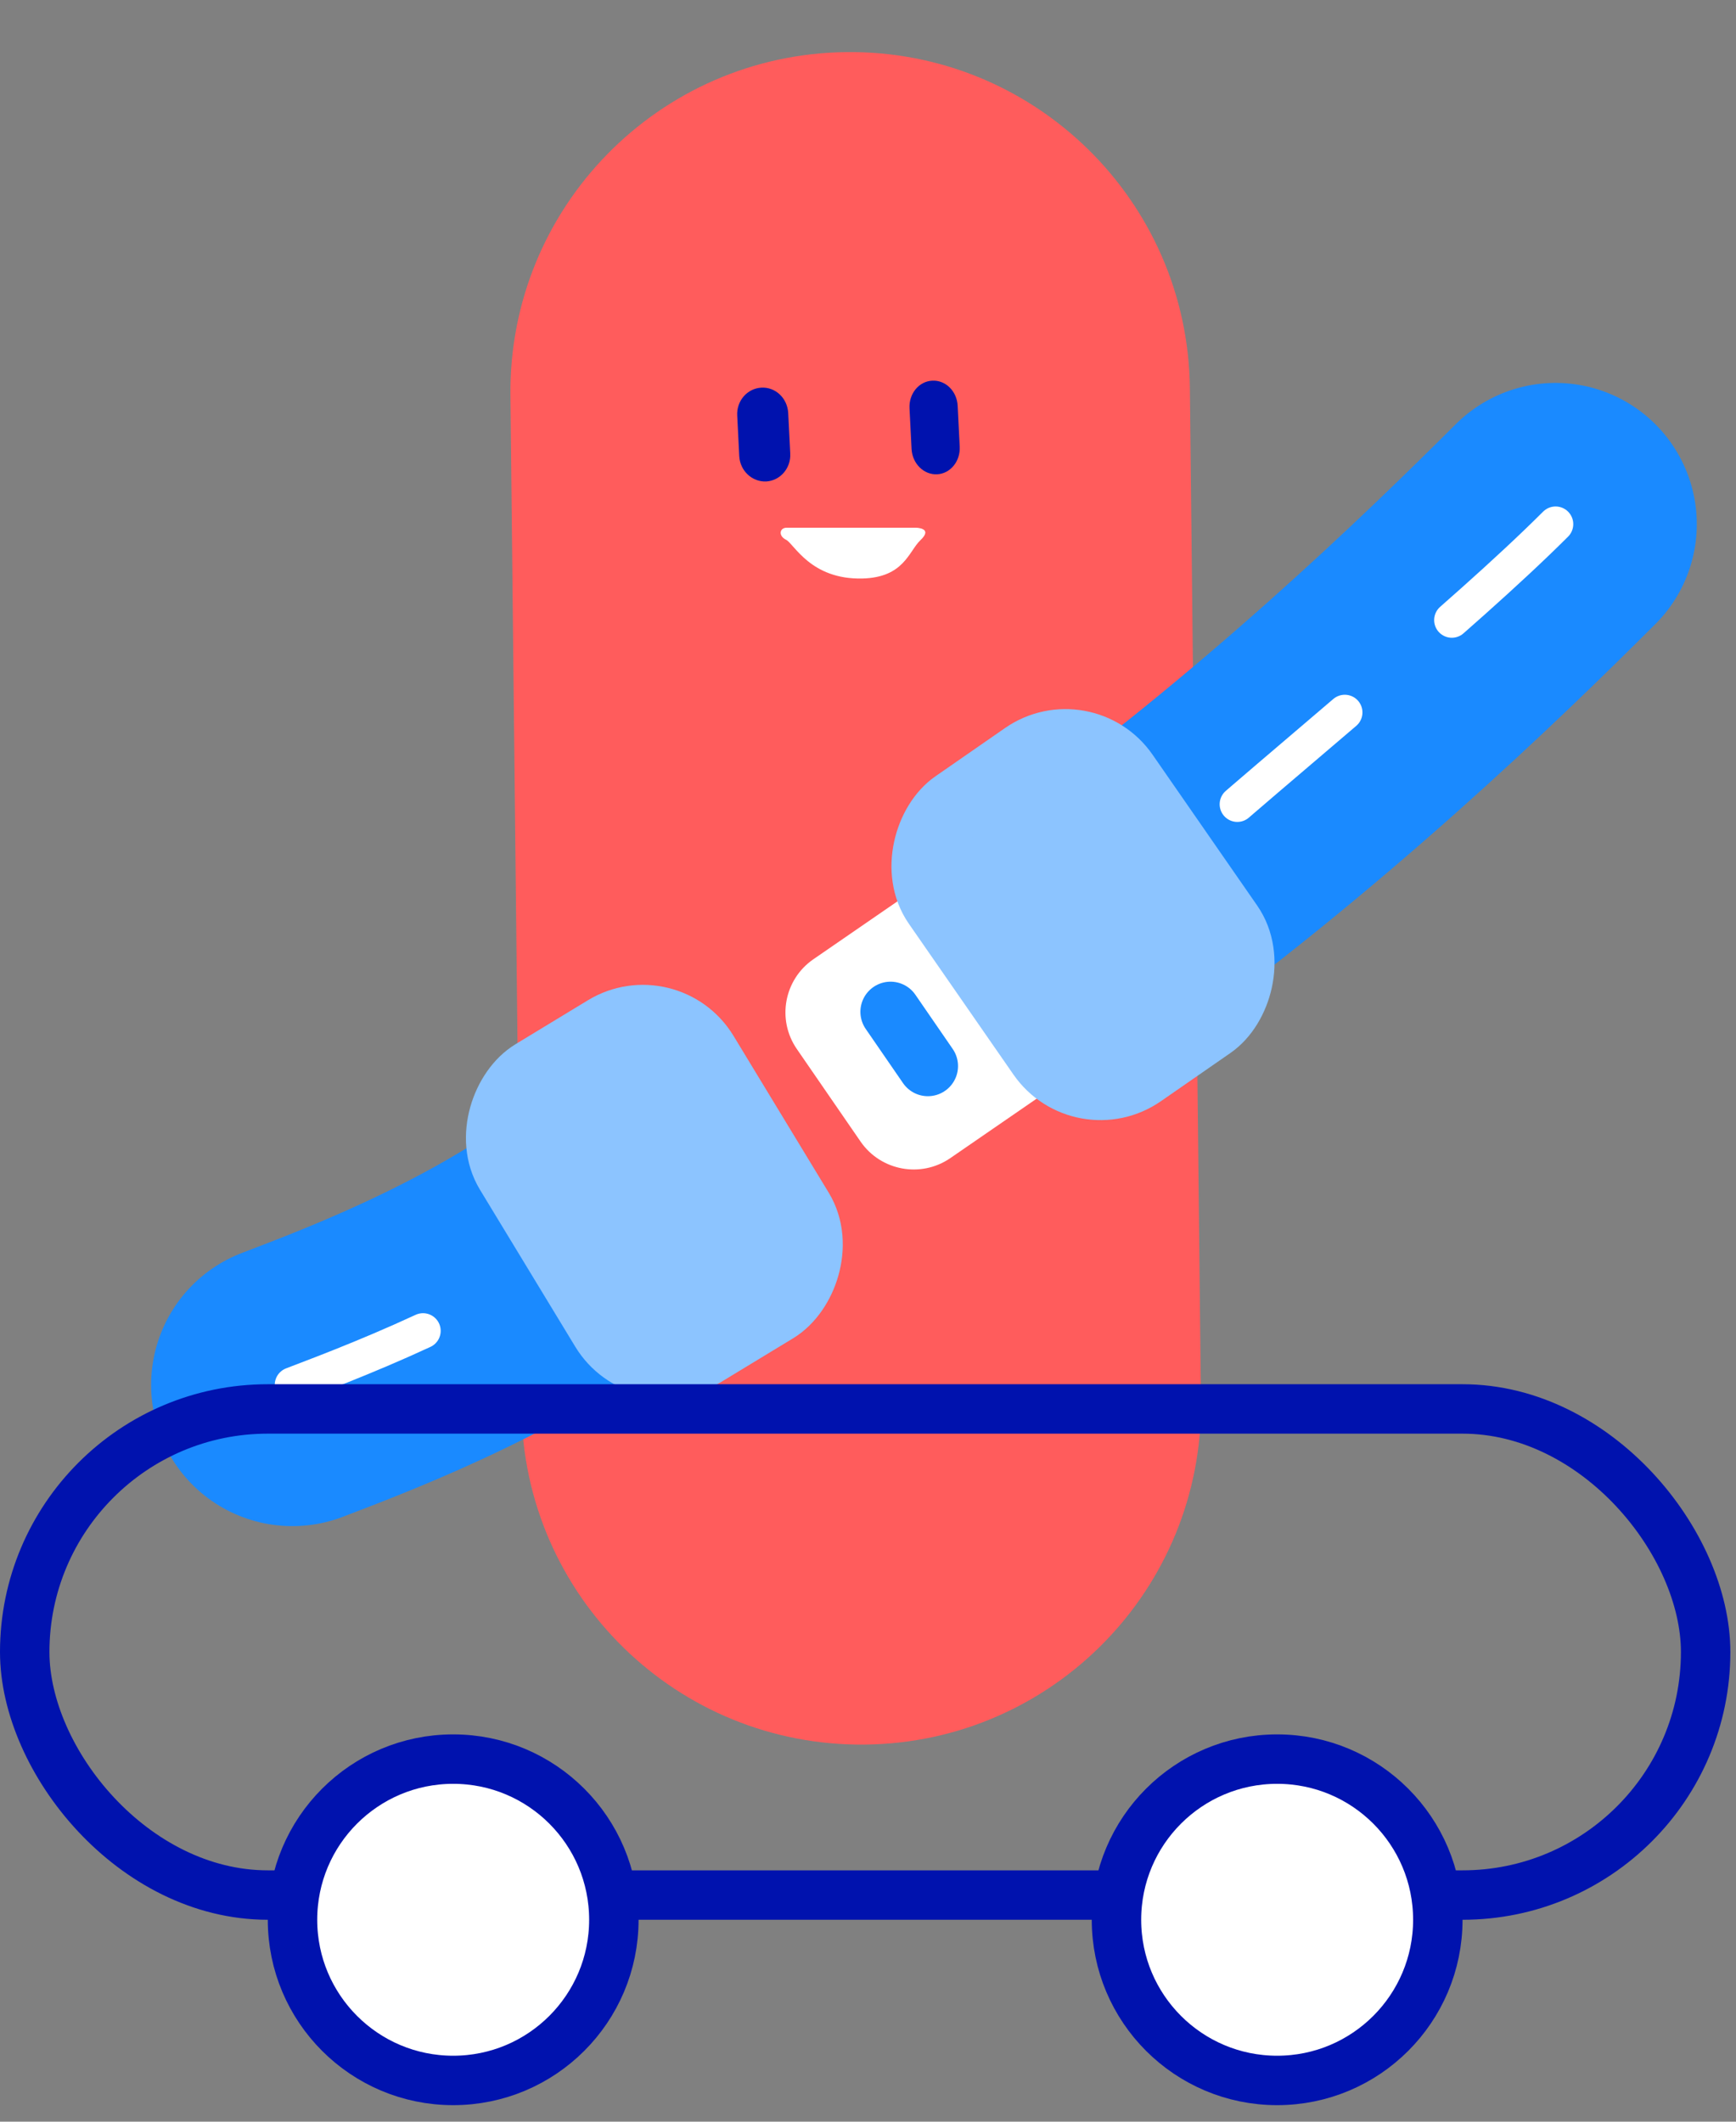<svg width="63" height="77" viewBox="0 0 63 77" fill="none" xmlns="http://www.w3.org/2000/svg">
<rect x="0" y="0" width="63" height="77" fill="#808080" stroke="none"/>
<path d="M30.718 1.891C23.907 1.965 18.45 7.544 18.524 14.354L18.925 51.12C18.999 57.931 24.578 63.388 31.389 63.314C38.2 63.24 43.657 57.661 43.583 50.85L43.181 14.085C43.107 7.274 37.528 1.817 30.718 1.891Z" fill="#FF5C5C"/>
<path d="M27.627 14.069C27.116 14.098 26.724 14.55 26.754 15.083L26.828 16.555C26.857 17.088 27.294 17.495 27.805 17.473C28.315 17.444 28.707 16.992 28.678 16.459L28.604 14.987C28.574 14.446 28.138 14.039 27.627 14.069Z" fill="#0012AE"/>
<path d="M33.828 13.816C33.347 13.839 32.977 14.29 33.007 14.823L33.081 16.296C33.111 16.828 33.525 17.235 34.006 17.213C34.487 17.191 34.857 16.74 34.828 16.207L34.754 14.734C34.731 14.201 34.317 13.787 33.828 13.816Z" fill="#0012AE"/>
<path d="M28.518 19.152H33.233C33.233 19.152 33.884 19.152 33.403 19.604C32.981 20.003 32.811 20.958 31.294 20.995C29.414 21.04 28.814 19.73 28.526 19.589C28.237 19.448 28.289 19.152 28.548 19.152" fill="white"/>
<path d="M56.451 19.023C53.017 22.452 46.903 28.369 39.303 33.814M10.61 50.26C13.288 49.24 18.644 47.2 22.852 43.758" stroke="#1A8AFF" stroke-width="10.252" stroke-linecap="round"/>
<path d="M56.453 19.022C53.019 22.452 47.085 27.209 42.295 31.465M10.612 50.259C13.29 49.239 18.646 47.2 22.854 43.758" stroke="white" stroke-width="1.282" stroke-linecap="round" stroke-dasharray="5.13 5.13"/>
<path d="M29.519 34.812L34.149 31.623L39.119 38.84L34.489 42.029C33.423 42.763 31.963 42.494 31.229 41.428L28.918 38.072C28.183 37.006 28.453 35.546 29.519 34.812Z" fill="white"/>
<path d="M33.673 38.689L32.318 36.721" stroke="#1A8AFF" stroke-width="2.188" stroke-miterlimit="10" stroke-linecap="round" stroke-linejoin="round"/>
<path d="M21.341 43.825L22.487 45.827C22.874 46.502 23.736 46.736 24.411 46.349C25.087 45.962 25.321 45.101 24.934 44.426L23.788 42.424C23.401 41.748 22.54 41.514 21.864 41.901C21.189 42.288 20.954 43.149 21.341 43.825Z" fill="white"/>
<rect x="-0.322" y="1.783" width="11.785" height="8.198" rx="2.563" transform="matrix(0.57 0.822 -0.822 0.57 40.962 25.261)" fill="#8CC4FF" stroke="#8CC4FF" stroke-width="2.563"/>
<rect x="-0.43" y="1.761" width="11.785" height="8.198" rx="2.563" transform="matrix(0.519 0.855 -0.855 0.519 25.922 35.52)" fill="#8CC4FF" stroke="#8CC4FF" stroke-width="2.563"/>
<rect x="0.897" y="51.133" width="61.001" height="17.642" rx="8.821" stroke="#0012AE" stroke-width="1.794"/>
<circle cx="16.446" cy="69.672" r="5.831" fill="white" stroke="#0012AE" stroke-width="1.794"/>
<circle cx="46.348" cy="69.672" r="5.831" fill="white" stroke="#0012AE" stroke-width="1.794"/>
</svg>
